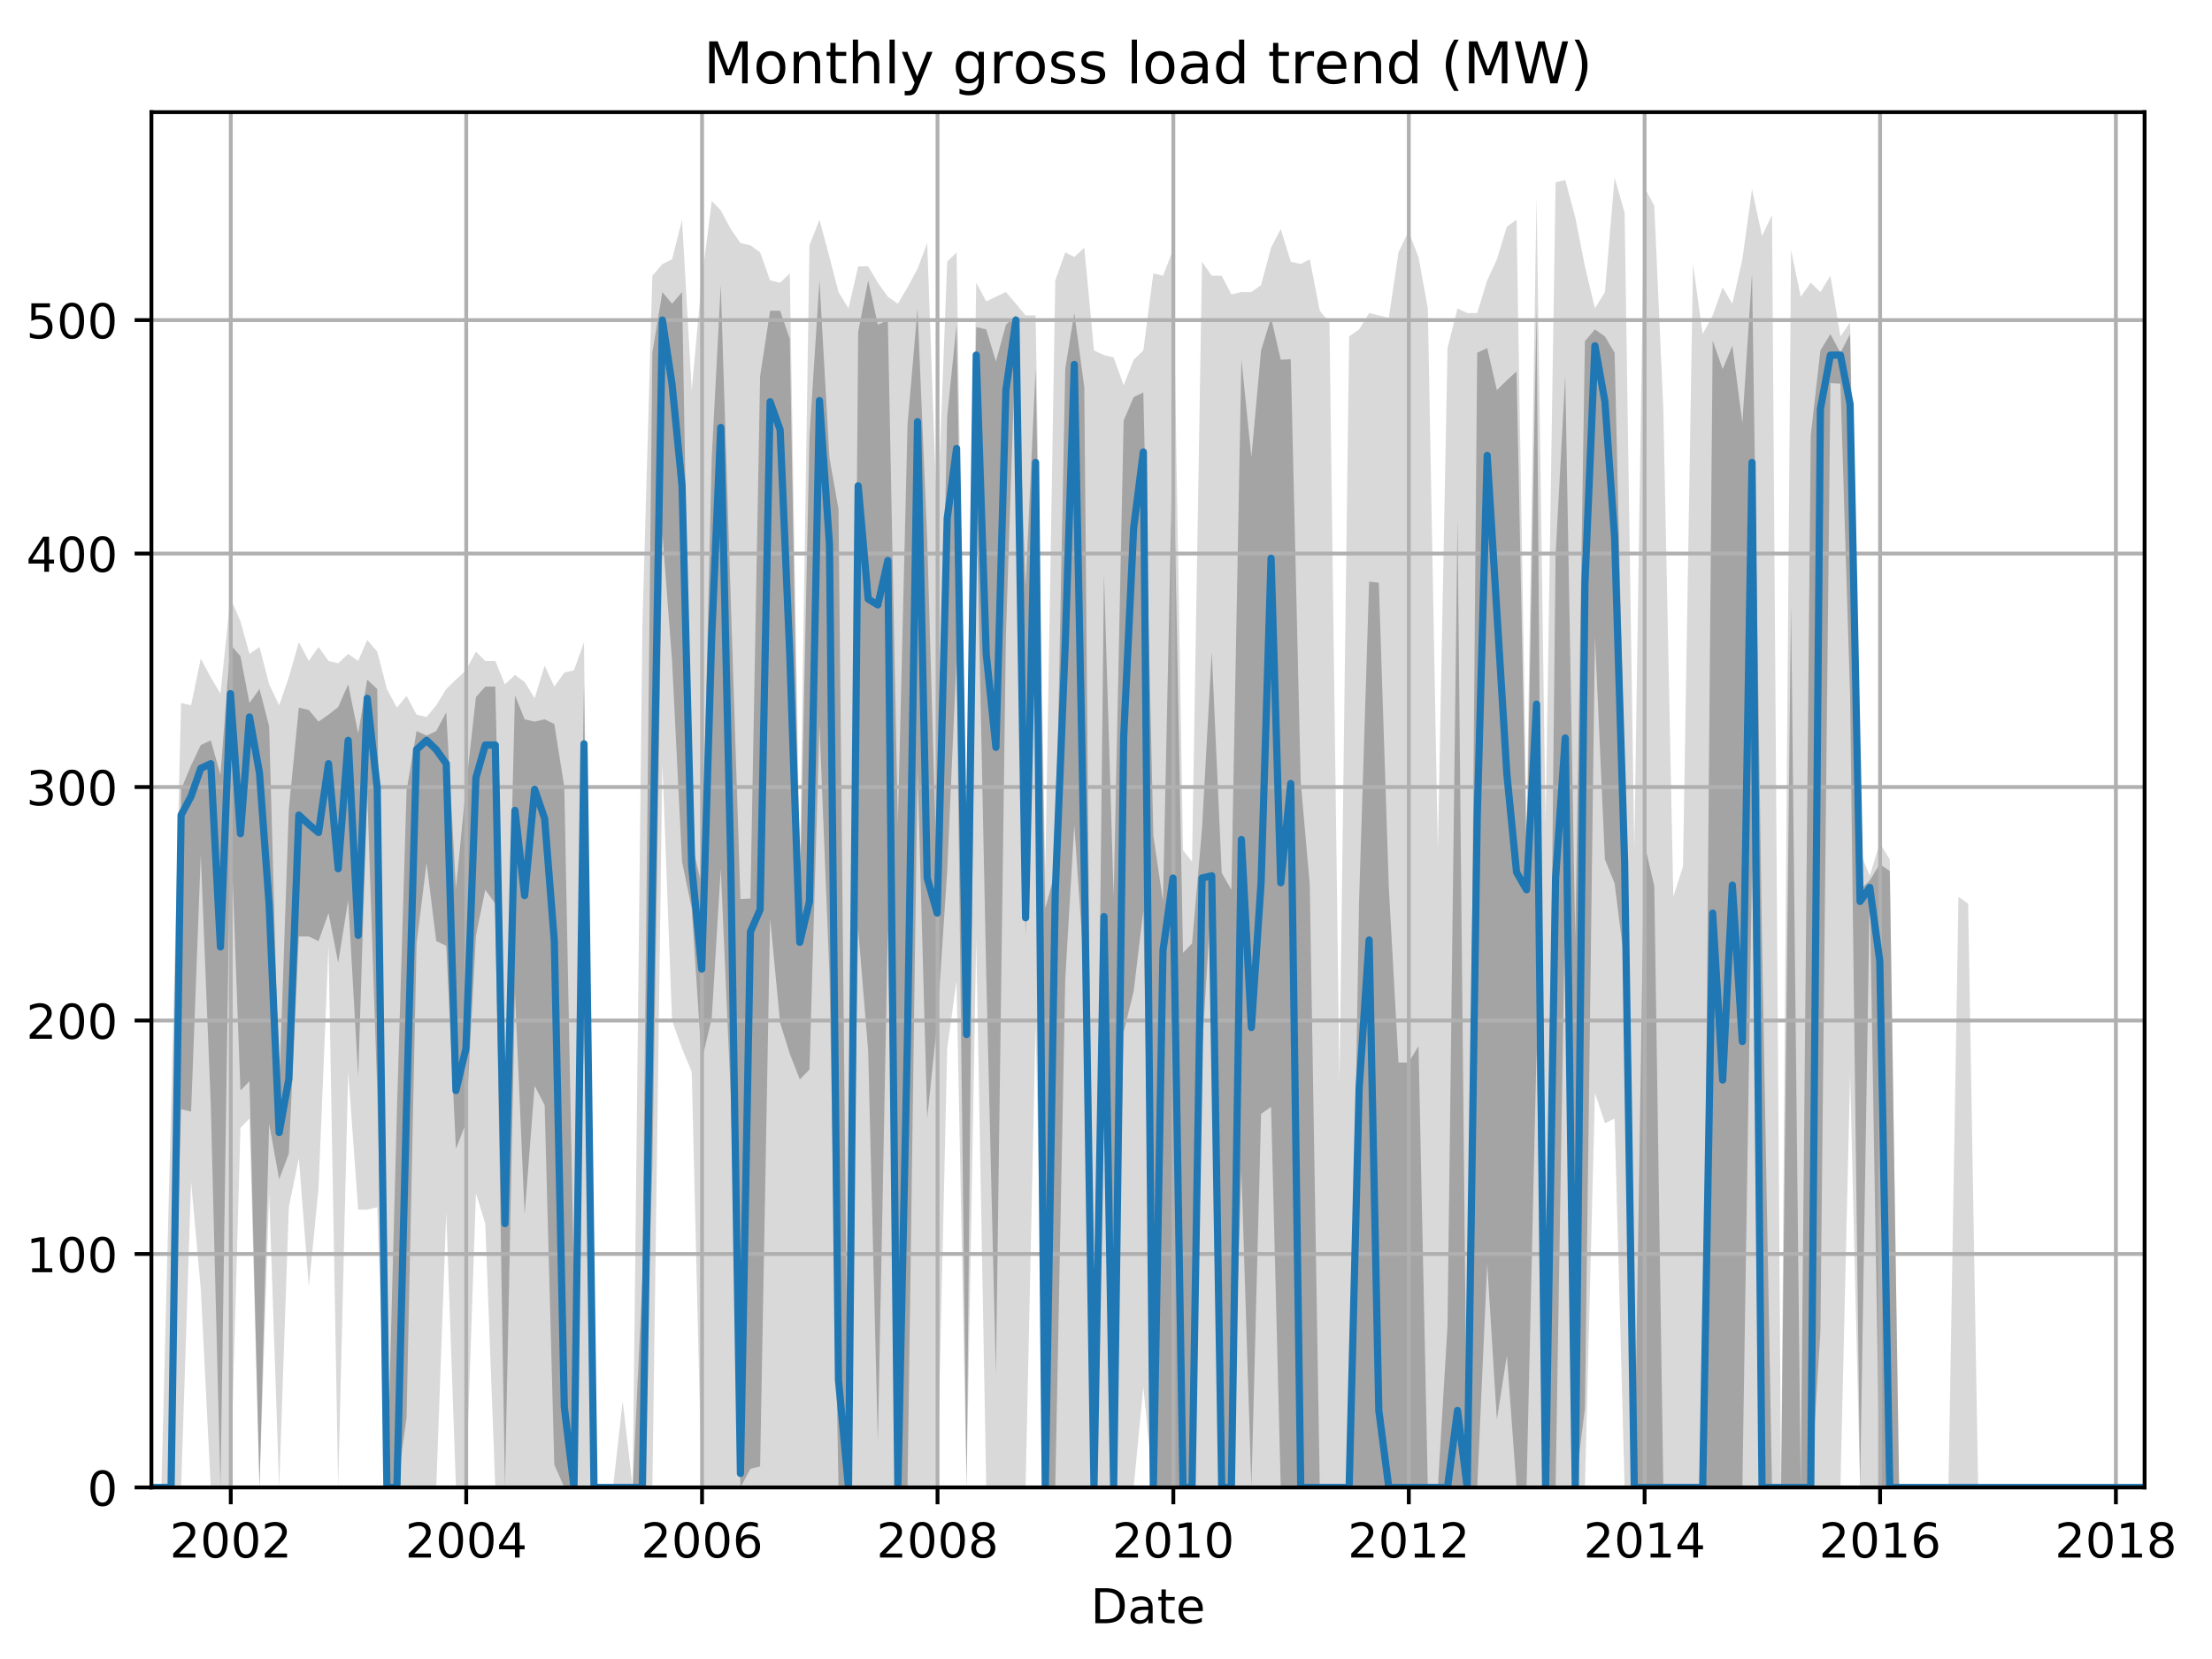 <?xml version="1.0" encoding="utf-8" standalone="no"?>
<!DOCTYPE svg PUBLIC "-//W3C//DTD SVG 1.1//EN"
  "http://www.w3.org/Graphics/SVG/1.1/DTD/svg11.dtd">
<!-- Created with matplotlib (http://matplotlib.org/) -->
<svg height="345.6pt" version="1.1" viewBox="0 0 460.8 345.6" width="460.8pt" xmlns="http://www.w3.org/2000/svg" xmlns:xlink="http://www.w3.org/1999/xlink">
 <defs>
  <style type="text/css">
*{stroke-linecap:butt;stroke-linejoin:round;}
  </style>
 </defs>
 <g id="figure_1">
  <g id="patch_1">
   <path d="M 0 345.6 
L 460.8 345.6 
L 460.8 0 
L 0 0 
z
" style="fill:none;"/>
  </g>
  <g id="axes_1">
   <g id="patch_2">
    <path d="M 31.543 309.863 
L 446.759 309.863 
L 446.759 23.365 
L 31.543 23.365 
z
" style="fill:none;"/>
   </g>
   <g id="PolyCollection_1">
    <path clip-path="url(#p37b6fd43ec)" d="M 31.543 309.863 
L 31.543 309.863 
L 33.626 309.863 
L 35.642 309.863 
L 37.725 309.863 
L 39.808 246.149 
L 41.824 268.522 
L 43.907 309.863 
L 45.923 309.863 
L 48.007 309.863 
L 50.09 234.962 
L 51.971 233.016 
L 54.054 309.863 
L 56.07 248.58 
L 58.153 309.863 
L 60.169 251.499 
L 62.252 241.285 
L 64.336 268.035 
L 66.352 247.608 
L 68.435 197.025 
L 70.451 309.863 
L 72.534 223.289 
L 74.617 251.985 
L 76.498 251.985 
L 78.582 251.499 
L 80.598 309.863 
L 82.681 309.863 
L 84.697 309.863 
L 86.78 309.863 
L 88.863 309.863 
L 90.879 309.863 
L 92.962 252.471 
L 94.978 309.863 
L 97.061 309.863 
L 99.144 248.58 
L 101.093 254.903 
L 103.176 309.863 
L 105.192 309.863 
L 107.275 309.863 
L 109.291 309.863 
L 111.374 309.863 
L 113.457 309.863 
L 115.473 309.863 
L 117.556 309.863 
L 119.572 309.863 
L 121.656 309.863 
L 123.739 309.863 
L 125.62 309.863 
L 127.703 309.863 
L 129.719 309.863 
L 131.802 309.863 
L 133.818 309.863 
L 135.901 309.863 
L 137.985 159.088 
L 140.001 212.589 
L 142.084 218.425 
L 144.1 223.289 
L 146.183 309.863 
L 148.266 309.863 
L 150.147 309.863 
L 152.231 309.863 
L 154.247 309.863 
L 156.33 309.863 
L 158.346 309.863 
L 160.429 309.863 
L 162.512 309.863 
L 164.528 309.863 
L 166.611 309.863 
L 168.627 309.863 
L 170.71 309.863 
L 172.793 309.863 
L 174.675 309.863 
L 176.758 309.863 
L 178.774 309.863 
L 180.857 309.863 
L 182.873 309.863 
L 184.956 309.863 
L 187.039 309.863 
L 189.055 309.863 
L 191.138 309.863 
L 193.154 309.863 
L 195.237 309.863 
L 197.32 218.425 
L 199.269 204.32 
L 201.352 309.863 
L 203.368 195.566 
L 205.451 309.863 
L 207.467 309.863 
L 209.551 309.863 
L 211.634 309.863 
L 213.65 309.863 
L 215.733 213.561 
L 217.749 309.863 
L 219.832 309.863 
L 221.915 309.863 
L 223.796 309.863 
L 225.88 309.863 
L 227.896 309.863 
L 229.979 309.863 
L 231.995 309.863 
L 234.078 309.863 
L 236.161 309.863 
L 238.177 288.949 
L 240.26 309.863 
L 242.276 309.863 
L 244.359 309.863 
L 246.442 309.863 
L 248.324 309.863 
L 250.407 309.863 
L 252.423 309.863 
L 254.506 309.863 
L 256.522 309.863 
L 258.605 309.863 
L 260.688 309.863 
L 262.704 309.863 
L 264.787 309.863 
L 266.803 309.863 
L 268.886 309.863 
L 270.969 309.863 
L 272.851 309.863 
L 274.934 309.863 
L 276.95 309.863 
L 279.033 309.863 
L 281.049 309.863 
L 283.132 309.863 
L 285.215 309.863 
L 287.231 309.863 
L 289.315 309.863 
L 291.33 309.863 
L 293.414 309.863 
L 295.497 309.863 
L 297.446 309.863 
L 299.529 309.863 
L 301.545 309.863 
L 303.628 309.863 
L 305.644 309.863 
L 307.727 309.863 
L 309.81 309.863 
L 311.826 309.863 
L 313.909 309.863 
L 315.925 309.863 
L 318.008 309.863 
L 320.091 309.863 
L 321.973 309.863 
L 324.056 309.863 
L 326.072 309.863 
L 328.155 309.863 
L 330.171 309.863 
L 332.254 227.666 
L 334.337 233.989 
L 336.353 233.016 
L 338.436 309.863 
L 340.452 309.863 
L 342.535 309.863 
L 344.618 309.863 
L 346.5 309.863 
L 348.583 309.863 
L 350.599 309.863 
L 352.682 309.863 
L 354.698 309.863 
L 356.781 309.863 
L 358.864 309.863 
L 360.88 309.863 
L 362.964 309.863 
L 364.979 309.863 
L 367.063 309.863 
L 369.146 309.863 
L 371.027 309.863 
L 373.11 309.863 
L 375.126 309.863 
L 377.21 309.863 
L 379.225 309.863 
L 381.309 309.863 
L 383.392 309.863 
L 385.408 223.775 
L 387.491 309.863 
L 389.507 309.863 
L 391.59 309.863 
L 393.673 309.863 
L 395.622 309.863 
L 397.705 309.863 
L 399.721 309.863 
L 401.804 309.863 
L 403.82 309.863 
L 405.903 309.863 
L 407.986 309.863 
L 410.002 309.863 
L 412.085 309.863 
L 414.101 309.863 
L 416.184 309.863 
L 418.268 309.863 
L 420.149 309.863 
L 422.232 309.863 
L 424.248 309.863 
L 426.331 309.863 
L 428.347 309.863 
L 430.43 309.863 
L 432.513 309.863 
L 434.529 309.863 
L 436.613 309.863 
L 438.629 309.863 
L 440.712 309.863 
L 442.795 309.863 
L 444.676 309.863 
L 446.759 309.863 
L 446.759 309.863 
L 446.759 309.863 
L 444.676 309.863 
L 442.795 309.863 
L 440.712 309.863 
L 438.629 309.863 
L 436.613 309.863 
L 434.529 309.863 
L 432.513 309.863 
L 430.43 309.863 
L 428.347 309.863 
L 426.331 309.863 
L 424.248 309.863 
L 422.232 309.863 
L 420.149 309.863 
L 418.268 309.863 
L 416.184 309.863 
L 414.101 309.863 
L 412.085 309.863 
L 410.002 188.27 
L 407.986 186.811 
L 405.903 309.863 
L 403.82 309.863 
L 401.804 309.863 
L 399.721 309.863 
L 397.705 309.863 
L 395.622 309.863 
L 393.673 179.029 
L 391.59 175.624 
L 389.507 182.434 
L 387.491 177.57 
L 385.408 67.163 
L 383.392 70.081 
L 381.309 57.436 
L 379.225 60.84 
L 377.21 58.895 
L 375.126 61.813 
L 373.11 52.085 
L 371.027 309.863 
L 369.146 44.79 
L 367.063 49.167 
L 364.979 39.44 
L 362.964 54.031 
L 360.88 63.272 
L 358.864 59.867 
L 356.781 65.704 
L 354.698 69.595 
L 352.682 55.004 
L 350.599 180.488 
L 348.583 186.811 
L 346.5 85.159 
L 344.618 42.844 
L 342.535 38.953 
L 340.452 177.083 
L 338.436 44.303 
L 336.353 37.008 
L 334.337 60.84 
L 332.254 64.245 
L 330.171 55.49 
L 328.155 45.276 
L 326.072 37.494 
L 324.056 37.981 
L 321.973 171.733 
L 320.091 40.899 
L 318.008 171.733 
L 315.925 45.763 
L 313.909 47.222 
L 311.826 54.031 
L 309.81 58.408 
L 307.727 65.218 
L 305.644 65.218 
L 303.628 64.245 
L 301.545 72.513 
L 299.529 177.083 
L 297.446 64.245 
L 295.497 53.545 
L 293.414 48.194 
L 291.33 52.572 
L 289.315 66.19 
L 287.231 65.704 
L 285.215 65.218 
L 283.132 68.622 
L 281.049 70.081 
L 279.033 225.234 
L 276.95 67.163 
L 274.934 64.731 
L 272.851 54.031 
L 270.969 55.004 
L 268.886 54.517 
L 266.803 47.708 
L 264.787 51.599 
L 262.704 59.381 
L 260.688 60.84 
L 258.605 60.84 
L 256.522 61.327 
L 254.506 57.436 
L 252.423 57.436 
L 250.407 54.517 
L 248.324 179.515 
L 246.442 177.083 
L 244.359 52.085 
L 242.276 57.436 
L 240.26 56.949 
L 238.177 72.999 
L 236.161 74.945 
L 234.078 80.295 
L 231.995 74.459 
L 229.979 73.972 
L 227.896 72.999 
L 225.88 51.599 
L 223.796 53.545 
L 221.915 52.572 
L 219.832 58.408 
L 217.749 181.947 
L 215.733 65.704 
L 213.65 65.704 
L 211.634 63.272 
L 209.551 60.84 
L 207.467 61.813 
L 205.451 62.786 
L 203.368 58.895 
L 201.352 181.461 
L 199.269 52.572 
L 197.32 54.517 
L 195.237 108.991 
L 193.154 50.626 
L 191.138 55.976 
L 189.055 59.867 
L 187.039 63.272 
L 184.956 61.813 
L 182.873 58.895 
L 180.857 55.49 
L 178.774 55.49 
L 176.758 64.245 
L 174.675 60.84 
L 172.793 53.545 
L 170.71 45.763 
L 168.627 51.113 
L 166.611 180.002 
L 164.528 56.949 
L 162.512 58.895 
L 160.429 58.408 
L 158.346 52.572 
L 156.33 51.113 
L 154.247 50.626 
L 152.231 47.708 
L 150.147 43.817 
L 148.266 41.872 
L 146.183 58.408 
L 144.1 81.268 
L 142.084 45.763 
L 140.001 54.031 
L 137.985 55.004 
L 135.901 57.436 
L 133.818 130.392 
L 131.802 309.863 
L 129.719 291.868 
L 127.703 309.863 
L 125.62 309.863 
L 123.739 309.863 
L 121.656 133.796 
L 119.572 139.633 
L 117.556 140.119 
L 115.473 143.037 
L 113.457 138.66 
L 111.374 145.469 
L 109.291 142.065 
L 107.275 140.605 
L 105.192 142.551 
L 103.176 137.687 
L 101.093 137.687 
L 99.144 135.742 
L 97.061 139.633 
L 94.978 141.578 
L 92.962 143.524 
L 90.879 146.928 
L 88.863 149.36 
L 86.78 148.874 
L 84.697 144.983 
L 82.681 147.415 
L 80.598 143.524 
L 78.582 135.742 
L 76.498 133.31 
L 74.617 137.687 
L 72.534 136.228 
L 70.451 138.174 
L 68.435 137.687 
L 66.352 134.769 
L 64.336 137.687 
L 62.252 133.796 
L 60.169 141.092 
L 58.153 146.928 
L 56.07 142.551 
L 54.054 134.769 
L 51.971 136.228 
L 50.09 129.419 
L 48.007 124.555 
L 45.923 144.496 
L 43.907 141.092 
L 41.824 137.201 
L 39.808 146.928 
L 37.725 146.442 
L 35.642 230.585 
L 33.626 309.863 
L 31.543 309.863 
z
" style="fill:#808080;fill-opacity:0.3;"/>
   </g>
   <g id="PolyCollection_2">
    <path clip-path="url(#p37b6fd43ec)" d="M 31.543 309.863 
L 31.543 309.863 
L 33.626 309.863 
L 35.642 309.863 
L 37.725 231.071 
L 39.808 231.557 
L 41.824 178.056 
L 43.907 230.098 
L 45.923 309.863 
L 48.007 170.761 
L 50.09 227.18 
L 51.971 225.234 
L 54.054 309.863 
L 56.07 234.111 
L 58.153 245.662 
L 60.169 240.312 
L 62.252 195.079 
L 64.336 195.079 
L 66.352 196.052 
L 68.435 190.216 
L 70.451 200.551 
L 72.534 187.541 
L 74.617 224.262 
L 76.498 164.924 
L 78.582 227.18 
L 80.598 309.863 
L 82.681 309.863 
L 84.697 295.272 
L 86.78 196.538 
L 88.863 179.759 
L 90.879 196.052 
L 92.962 197.025 
L 94.978 239.339 
L 97.061 233.989 
L 99.144 194.958 
L 101.093 185.352 
L 103.176 188.27 
L 105.192 309.863 
L 107.275 206.752 
L 109.291 252.958 
L 111.374 226.207 
L 113.457 230.22 
L 115.473 305.121 
L 117.556 309.863 
L 119.572 309.863 
L 121.656 213.561 
L 123.739 309.863 
L 125.62 309.863 
L 127.703 309.863 
L 129.719 309.863 
L 131.802 309.863 
L 133.818 309.863 
L 135.901 243.352 
L 137.985 111.058 
L 140.001 137.687 
L 142.084 179.515 
L 144.1 189.243 
L 146.183 220.979 
L 148.266 212.102 
L 150.147 180.974 
L 152.231 228.153 
L 154.247 309.863 
L 156.33 305.973 
L 158.346 305.486 
L 160.429 191.31 
L 162.512 213.075 
L 164.528 219.52 
L 166.611 224.87 
L 168.627 222.803 
L 170.71 150.941 
L 172.793 203.104 
L 174.675 309.863 
L 176.758 309.863 
L 178.774 193.62 
L 180.857 218.912 
L 182.873 300.379 
L 184.956 193.62 
L 187.039 309.863 
L 189.055 309.863 
L 191.138 160.06 
L 193.154 232.895 
L 195.237 213.075 
L 197.32 181.461 
L 199.269 137.079 
L 201.352 309.863 
L 203.368 102.182 
L 205.451 202.983 
L 207.467 286.518 
L 209.551 132.337 
L 211.634 68.622 
L 213.65 195.079 
L 215.733 121.637 
L 217.749 309.863 
L 219.832 309.863 
L 221.915 203.834 
L 223.796 171.855 
L 225.88 202.375 
L 227.896 309.863 
L 229.979 215.507 
L 231.995 309.863 
L 234.078 215.021 
L 236.161 206.509 
L 238.177 189.729 
L 240.26 309.863 
L 242.276 309.863 
L 244.359 309.863 
L 246.442 309.863 
L 248.324 309.863 
L 250.407 218.912 
L 252.423 185.352 
L 254.506 309.863 
L 256.522 309.863 
L 258.605 243.96 
L 260.688 309.863 
L 262.704 232.044 
L 264.787 230.585 
L 266.803 309.863 
L 268.886 309.863 
L 270.969 309.863 
L 272.851 309.863 
L 274.934 309.863 
L 276.95 309.863 
L 279.033 309.863 
L 281.049 309.863 
L 283.132 309.863 
L 285.215 309.863 
L 287.231 309.863 
L 289.315 309.863 
L 291.33 309.863 
L 293.414 309.863 
L 295.497 309.863 
L 297.446 309.863 
L 299.529 309.863 
L 301.545 309.863 
L 303.628 309.863 
L 305.644 309.863 
L 307.727 309.863 
L 309.81 263.293 
L 311.826 295.759 
L 313.909 282.383 
L 315.925 309.863 
L 318.008 309.863 
L 320.091 218.912 
L 321.973 309.863 
L 324.056 309.863 
L 326.072 187.297 
L 328.155 309.863 
L 330.171 293.327 
L 332.254 132.58 
L 334.337 179.029 
L 336.353 184.014 
L 338.436 200.551 
L 340.452 309.863 
L 342.535 309.863 
L 344.618 309.863 
L 346.5 309.863 
L 348.583 309.863 
L 350.599 309.863 
L 352.682 309.863 
L 354.698 309.863 
L 356.781 309.863 
L 358.864 309.863 
L 360.88 309.863 
L 362.964 309.863 
L 364.979 180.61 
L 367.063 309.863 
L 369.146 309.863 
L 371.027 309.863 
L 373.11 309.863 
L 375.126 309.863 
L 377.21 309.863 
L 379.225 277.398 
L 381.309 79.809 
L 383.392 79.93 
L 385.408 144.983 
L 387.491 309.863 
L 389.507 185.838 
L 391.59 309.863 
L 393.673 309.863 
L 395.622 309.863 
L 397.705 309.863 
L 399.721 309.863 
L 401.804 309.863 
L 403.82 309.863 
L 405.903 309.863 
L 407.986 309.863 
L 410.002 309.863 
L 412.085 309.863 
L 414.101 309.863 
L 416.184 309.863 
L 418.268 309.863 
L 420.149 309.863 
L 422.232 309.863 
L 424.248 309.863 
L 426.331 309.863 
L 428.347 309.863 
L 430.43 309.863 
L 432.513 309.863 
L 434.529 309.863 
L 436.613 309.863 
L 438.629 309.863 
L 440.712 309.863 
L 442.795 309.863 
L 444.676 309.863 
L 446.759 309.863 
L 446.759 309.863 
L 446.759 309.863 
L 444.676 309.863 
L 442.795 309.863 
L 440.712 309.863 
L 438.629 309.863 
L 436.613 309.863 
L 434.529 309.863 
L 432.513 309.863 
L 430.43 309.863 
L 428.347 309.863 
L 426.331 309.863 
L 424.248 309.863 
L 422.232 309.863 
L 420.149 309.863 
L 418.268 309.863 
L 416.184 309.863 
L 414.101 309.863 
L 412.085 309.863 
L 410.002 309.863 
L 407.986 309.863 
L 405.903 309.863 
L 403.82 309.863 
L 401.804 309.863 
L 399.721 309.863 
L 397.705 309.863 
L 395.622 309.863 
L 393.673 181.461 
L 391.59 180.002 
L 389.507 183.406 
L 387.491 185.352 
L 385.408 69.595 
L 383.392 73.486 
L 381.309 69.595 
L 379.225 72.999 
L 377.21 90.752 
L 375.126 309.863 
L 373.11 125.893 
L 371.027 309.863 
L 369.146 309.863 
L 367.063 196.052 
L 364.979 56.949 
L 362.964 88.077 
L 360.88 72.027 
L 358.864 76.89 
L 356.781 70.932 
L 354.698 309.863 
L 352.682 309.863 
L 350.599 309.863 
L 348.583 309.863 
L 346.5 309.863 
L 344.618 184.622 
L 342.535 175.624 
L 340.452 309.863 
L 338.436 162.006 
L 336.353 73.486 
L 334.337 70.081 
L 332.254 68.622 
L 330.171 71.054 
L 328.155 195.566 
L 326.072 78.228 
L 324.056 115.557 
L 321.973 309.863 
L 320.091 64.123 
L 318.008 178.543 
L 315.925 77.377 
L 313.909 79.201 
L 311.826 81.268 
L 309.81 72.513 
L 307.727 73.486 
L 305.644 309.863 
L 303.628 108.018 
L 301.545 276.182 
L 299.529 309.863 
L 297.446 309.863 
L 295.497 217.939 
L 293.414 221.343 
L 291.33 221.343 
L 289.315 184.865 
L 287.231 121.394 
L 285.215 121.15 
L 283.132 187.297 
L 281.049 309.863 
L 279.033 309.863 
L 276.95 309.863 
L 274.934 309.863 
L 272.851 184.257 
L 270.969 162.979 
L 268.886 74.823 
L 266.803 74.945 
L 264.787 66.19 
L 262.704 72.999 
L 260.688 95.251 
L 258.605 74.823 
L 256.522 185.352 
L 254.506 181.826 
L 252.423 135.742 
L 250.407 172.585 
L 248.324 196.538 
L 246.442 198.484 
L 244.359 89.536 
L 242.276 187.784 
L 240.26 174.044 
L 238.177 81.754 
L 236.161 82.727 
L 234.078 87.591 
L 231.995 186.811 
L 229.979 119.57 
L 227.896 309.863 
L 225.88 80.66 
L 223.796 65.218 
L 221.915 76.769 
L 219.832 181.461 
L 217.749 189.243 
L 215.733 76.89 
L 213.65 122.123 
L 211.634 65.704 
L 209.551 67.649 
L 207.467 75.31 
L 205.451 68.622 
L 203.368 68.136 
L 201.352 187.784 
L 199.269 67.649 
L 197.32 86.618 
L 195.237 184.865 
L 193.154 112.396 
L 191.138 64.245 
L 189.055 88.442 
L 187.039 171.855 
L 184.956 66.677 
L 182.873 67.649 
L 180.857 58.408 
L 178.774 69.109 
L 176.758 309.863 
L 174.675 106.073 
L 172.793 95.373 
L 170.71 58.408 
L 168.627 90.874 
L 166.611 187.784 
L 164.528 70.568 
L 162.512 64.731 
L 160.429 64.731 
L 158.346 78.35 
L 156.33 187.176 
L 154.247 187.297 
L 152.231 125.041 
L 150.147 59.381 
L 148.266 95.373 
L 146.183 184.379 
L 144.1 175.624 
L 142.084 60.84 
L 140.001 63.272 
L 137.985 60.84 
L 135.901 73.486 
L 133.818 266.576 
L 131.802 309.863 
L 129.719 309.863 
L 127.703 309.863 
L 125.62 309.863 
L 123.739 309.863 
L 121.656 142.429 
L 119.572 267.063 
L 117.556 163.951 
L 115.473 150.819 
L 113.457 149.847 
L 111.374 150.333 
L 109.291 149.847 
L 107.275 144.861 
L 105.192 229.125 
L 103.176 143.037 
L 101.093 143.037 
L 99.144 145.226 
L 97.061 163.951 
L 94.978 185.109 
L 92.962 148.387 
L 90.879 152.278 
L 88.863 153.251 
L 86.78 152.278 
L 84.697 164.681 
L 82.681 231.557 
L 80.598 309.863 
L 78.582 143.524 
L 76.498 141.578 
L 74.617 152.765 
L 72.534 142.551 
L 70.451 147.293 
L 68.435 148.874 
L 66.352 150.333 
L 64.336 147.901 
L 62.252 147.415 
L 60.169 168.572 
L 58.153 227.18 
L 56.07 151.306 
L 54.054 143.524 
L 51.971 146.442 
L 50.09 136.714 
L 48.007 134.283 
L 45.923 161.398 
L 43.907 154.224 
L 41.824 155.197 
L 39.808 159.452 
L 37.725 164.438 
L 35.642 309.863 
L 33.626 309.863 
L 31.543 309.863 
z
" style="fill:#808080;fill-opacity:0.6;"/>
   </g>
   <g id="matplotlib.axis_1">
    <g id="xtick_1">
     <g id="line2d_1">
      <path clip-path="url(#p37b6fd43ec)" d="M 48.074 309.863 
L 48.074 23.365 
" style="fill:none;stroke:#b0b0b0;stroke-linecap:square;stroke-width:0.8;"/>
     </g>
     <g id="line2d_2">
      <defs>
       <path d="M 0 0 
L 0 3.5 
" id="m32c76a5bd3" style="stroke:#000000;stroke-width:0.8;"/>
      </defs>
      <g>
       <use style="stroke:#000000;stroke-width:0.8;" x="48.074" xlink:href="#m32c76a5bd3" y="309.863"/>
      </g>
     </g>
     <g id="text_1">
      <!-- 2002 -->
      <defs>
       <path d="M 19.188 8.297 
L 53.609 8.297 
L 53.609 0 
L 7.328 0 
L 7.328 8.297 
Q 12.938 14.109 22.625 23.891 
Q 32.328 33.688 34.812 36.531 
Q 39.547 41.844 41.422 45.531 
Q 43.312 49.219 43.312 52.781 
Q 43.312 58.594 39.234 62.25 
Q 35.156 65.922 28.609 65.922 
Q 23.969 65.922 18.812 64.312 
Q 13.672 62.703 7.812 59.422 
L 7.812 69.391 
Q 13.766 71.781 18.938 73 
Q 24.125 74.219 28.422 74.219 
Q 39.75 74.219 46.484 68.547 
Q 53.219 62.891 53.219 53.422 
Q 53.219 48.922 51.531 44.891 
Q 49.859 40.875 45.406 35.406 
Q 44.188 33.984 37.641 27.219 
Q 31.109 20.453 19.188 8.297 
z
" id="DejaVuSans-32"/>
       <path d="M 31.781 66.406 
Q 24.172 66.406 20.328 58.906 
Q 16.5 51.422 16.5 36.375 
Q 16.5 21.391 20.328 13.891 
Q 24.172 6.391 31.781 6.391 
Q 39.453 6.391 43.281 13.891 
Q 47.125 21.391 47.125 36.375 
Q 47.125 51.422 43.281 58.906 
Q 39.453 66.406 31.781 66.406 
z
M 31.781 74.219 
Q 44.047 74.219 50.516 64.516 
Q 56.984 54.828 56.984 36.375 
Q 56.984 17.969 50.516 8.266 
Q 44.047 -1.422 31.781 -1.422 
Q 19.531 -1.422 13.062 8.266 
Q 6.594 17.969 6.594 36.375 
Q 6.594 54.828 13.062 64.516 
Q 19.531 74.219 31.781 74.219 
z
" id="DejaVuSans-30"/>
      </defs>
      <g transform="translate(35.349 324.462)scale(0.1 -0.1)">
       <use xlink:href="#DejaVuSans-32"/>
       <use x="63.623" xlink:href="#DejaVuSans-30"/>
       <use x="127.246" xlink:href="#DejaVuSans-30"/>
       <use x="190.869" xlink:href="#DejaVuSans-32"/>
      </g>
     </g>
    </g>
    <g id="xtick_2">
     <g id="line2d_3">
      <path clip-path="url(#p37b6fd43ec)" d="M 97.128 309.863 
L 97.128 23.365 
" style="fill:none;stroke:#b0b0b0;stroke-linecap:square;stroke-width:0.8;"/>
     </g>
     <g id="line2d_4">
      <g>
       <use style="stroke:#000000;stroke-width:0.8;" x="97.128" xlink:href="#m32c76a5bd3" y="309.863"/>
      </g>
     </g>
     <g id="text_2">
      <!-- 2004 -->
      <defs>
       <path d="M 37.797 64.312 
L 12.891 25.391 
L 37.797 25.391 
z
M 35.203 72.906 
L 47.609 72.906 
L 47.609 25.391 
L 58.016 25.391 
L 58.016 17.188 
L 47.609 17.188 
L 47.609 0 
L 37.797 0 
L 37.797 17.188 
L 4.891 17.188 
L 4.891 26.703 
z
" id="DejaVuSans-34"/>
      </defs>
      <g transform="translate(84.403 324.462)scale(0.1 -0.1)">
       <use xlink:href="#DejaVuSans-32"/>
       <use x="63.623" xlink:href="#DejaVuSans-30"/>
       <use x="127.246" xlink:href="#DejaVuSans-30"/>
       <use x="190.869" xlink:href="#DejaVuSans-34"/>
      </g>
     </g>
    </g>
    <g id="xtick_3">
     <g id="line2d_5">
      <path clip-path="url(#p37b6fd43ec)" d="M 146.25 309.863 
L 146.25 23.365 
" style="fill:none;stroke:#b0b0b0;stroke-linecap:square;stroke-width:0.8;"/>
     </g>
     <g id="line2d_6">
      <g>
       <use style="stroke:#000000;stroke-width:0.8;" x="146.25" xlink:href="#m32c76a5bd3" y="309.863"/>
      </g>
     </g>
     <g id="text_3">
      <!-- 2006 -->
      <defs>
       <path d="M 33.016 40.375 
Q 26.375 40.375 22.484 35.828 
Q 18.609 31.297 18.609 23.391 
Q 18.609 15.531 22.484 10.953 
Q 26.375 6.391 33.016 6.391 
Q 39.656 6.391 43.531 10.953 
Q 47.406 15.531 47.406 23.391 
Q 47.406 31.297 43.531 35.828 
Q 39.656 40.375 33.016 40.375 
z
M 52.594 71.297 
L 52.594 62.312 
Q 48.875 64.062 45.094 64.984 
Q 41.312 65.922 37.594 65.922 
Q 27.828 65.922 22.672 59.328 
Q 17.531 52.734 16.797 39.406 
Q 19.672 43.656 24.016 45.922 
Q 28.375 48.188 33.594 48.188 
Q 44.578 48.188 50.953 41.516 
Q 57.328 34.859 57.328 23.391 
Q 57.328 12.156 50.688 5.359 
Q 44.047 -1.422 33.016 -1.422 
Q 20.359 -1.422 13.672 8.266 
Q 6.984 17.969 6.984 36.375 
Q 6.984 53.656 15.188 63.938 
Q 23.391 74.219 37.203 74.219 
Q 40.922 74.219 44.703 73.484 
Q 48.484 72.75 52.594 71.297 
z
" id="DejaVuSans-36"/>
      </defs>
      <g transform="translate(133.525 324.462)scale(0.1 -0.1)">
       <use xlink:href="#DejaVuSans-32"/>
       <use x="63.623" xlink:href="#DejaVuSans-30"/>
       <use x="127.246" xlink:href="#DejaVuSans-30"/>
       <use x="190.869" xlink:href="#DejaVuSans-36"/>
      </g>
     </g>
    </g>
    <g id="xtick_4">
     <g id="line2d_7">
      <path clip-path="url(#p37b6fd43ec)" d="M 195.305 309.863 
L 195.305 23.365 
" style="fill:none;stroke:#b0b0b0;stroke-linecap:square;stroke-width:0.8;"/>
     </g>
     <g id="line2d_8">
      <g>
       <use style="stroke:#000000;stroke-width:0.8;" x="195.305" xlink:href="#m32c76a5bd3" y="309.863"/>
      </g>
     </g>
     <g id="text_4">
      <!-- 2008 -->
      <defs>
       <path d="M 31.781 34.625 
Q 24.75 34.625 20.719 30.859 
Q 16.703 27.094 16.703 20.516 
Q 16.703 13.922 20.719 10.156 
Q 24.75 6.391 31.781 6.391 
Q 38.812 6.391 42.859 10.172 
Q 46.922 13.969 46.922 20.516 
Q 46.922 27.094 42.891 30.859 
Q 38.875 34.625 31.781 34.625 
z
M 21.922 38.812 
Q 15.578 40.375 12.031 44.719 
Q 8.5 49.078 8.5 55.328 
Q 8.5 64.062 14.719 69.141 
Q 20.953 74.219 31.781 74.219 
Q 42.672 74.219 48.875 69.141 
Q 55.078 64.062 55.078 55.328 
Q 55.078 49.078 51.531 44.719 
Q 48 40.375 41.703 38.812 
Q 48.828 37.156 52.797 32.312 
Q 56.781 27.484 56.781 20.516 
Q 56.781 9.906 50.312 4.234 
Q 43.844 -1.422 31.781 -1.422 
Q 19.734 -1.422 13.25 4.234 
Q 6.781 9.906 6.781 20.516 
Q 6.781 27.484 10.781 32.312 
Q 14.797 37.156 21.922 38.812 
z
M 18.312 54.391 
Q 18.312 48.734 21.844 45.562 
Q 25.391 42.391 31.781 42.391 
Q 38.141 42.391 41.719 45.562 
Q 45.312 48.734 45.312 54.391 
Q 45.312 60.062 41.719 63.234 
Q 38.141 66.406 31.781 66.406 
Q 25.391 66.406 21.844 63.234 
Q 18.312 60.062 18.312 54.391 
z
" id="DejaVuSans-38"/>
      </defs>
      <g transform="translate(182.58 324.462)scale(0.1 -0.1)">
       <use xlink:href="#DejaVuSans-32"/>
       <use x="63.623" xlink:href="#DejaVuSans-30"/>
       <use x="127.246" xlink:href="#DejaVuSans-30"/>
       <use x="190.869" xlink:href="#DejaVuSans-38"/>
      </g>
     </g>
    </g>
    <g id="xtick_5">
     <g id="line2d_9">
      <path clip-path="url(#p37b6fd43ec)" d="M 244.426 309.863 
L 244.426 23.365 
" style="fill:none;stroke:#b0b0b0;stroke-linecap:square;stroke-width:0.8;"/>
     </g>
     <g id="line2d_10">
      <g>
       <use style="stroke:#000000;stroke-width:0.8;" x="244.426" xlink:href="#m32c76a5bd3" y="309.863"/>
      </g>
     </g>
     <g id="text_5">
      <!-- 2010 -->
      <defs>
       <path d="M 12.406 8.297 
L 28.516 8.297 
L 28.516 63.922 
L 10.984 60.406 
L 10.984 69.391 
L 28.422 72.906 
L 38.281 72.906 
L 38.281 8.297 
L 54.391 8.297 
L 54.391 0 
L 12.406 0 
z
" id="DejaVuSans-31"/>
      </defs>
      <g transform="translate(231.701 324.462)scale(0.1 -0.1)">
       <use xlink:href="#DejaVuSans-32"/>
       <use x="63.623" xlink:href="#DejaVuSans-30"/>
       <use x="127.246" xlink:href="#DejaVuSans-31"/>
       <use x="190.869" xlink:href="#DejaVuSans-30"/>
      </g>
     </g>
    </g>
    <g id="xtick_6">
     <g id="line2d_11">
      <path clip-path="url(#p37b6fd43ec)" d="M 293.481 309.863 
L 293.481 23.365 
" style="fill:none;stroke:#b0b0b0;stroke-linecap:square;stroke-width:0.8;"/>
     </g>
     <g id="line2d_12">
      <g>
       <use style="stroke:#000000;stroke-width:0.8;" x="293.481" xlink:href="#m32c76a5bd3" y="309.863"/>
      </g>
     </g>
     <g id="text_6">
      <!-- 2012 -->
      <g transform="translate(280.756 324.462)scale(0.1 -0.1)">
       <use xlink:href="#DejaVuSans-32"/>
       <use x="63.623" xlink:href="#DejaVuSans-30"/>
       <use x="127.246" xlink:href="#DejaVuSans-31"/>
       <use x="190.869" xlink:href="#DejaVuSans-32"/>
      </g>
     </g>
    </g>
    <g id="xtick_7">
     <g id="line2d_13">
      <path clip-path="url(#p37b6fd43ec)" d="M 342.603 309.863 
L 342.603 23.365 
" style="fill:none;stroke:#b0b0b0;stroke-linecap:square;stroke-width:0.8;"/>
     </g>
     <g id="line2d_14">
      <g>
       <use style="stroke:#000000;stroke-width:0.8;" x="342.603" xlink:href="#m32c76a5bd3" y="309.863"/>
      </g>
     </g>
     <g id="text_7">
      <!-- 2014 -->
      <g transform="translate(329.878 324.462)scale(0.1 -0.1)">
       <use xlink:href="#DejaVuSans-32"/>
       <use x="63.623" xlink:href="#DejaVuSans-30"/>
       <use x="127.246" xlink:href="#DejaVuSans-31"/>
       <use x="190.869" xlink:href="#DejaVuSans-34"/>
      </g>
     </g>
    </g>
    <g id="xtick_8">
     <g id="line2d_15">
      <path clip-path="url(#p37b6fd43ec)" d="M 391.657 309.863 
L 391.657 23.365 
" style="fill:none;stroke:#b0b0b0;stroke-linecap:square;stroke-width:0.8;"/>
     </g>
     <g id="line2d_16">
      <g>
       <use style="stroke:#000000;stroke-width:0.8;" x="391.657" xlink:href="#m32c76a5bd3" y="309.863"/>
      </g>
     </g>
     <g id="text_8">
      <!-- 2016 -->
      <g transform="translate(378.932 324.462)scale(0.1 -0.1)">
       <use xlink:href="#DejaVuSans-32"/>
       <use x="63.623" xlink:href="#DejaVuSans-30"/>
       <use x="127.246" xlink:href="#DejaVuSans-31"/>
       <use x="190.869" xlink:href="#DejaVuSans-36"/>
      </g>
     </g>
    </g>
    <g id="xtick_9">
     <g id="line2d_17">
      <path clip-path="url(#p37b6fd43ec)" d="M 440.779 309.863 
L 440.779 23.365 
" style="fill:none;stroke:#b0b0b0;stroke-linecap:square;stroke-width:0.8;"/>
     </g>
     <g id="line2d_18">
      <g>
       <use style="stroke:#000000;stroke-width:0.8;" x="440.779" xlink:href="#m32c76a5bd3" y="309.863"/>
      </g>
     </g>
     <g id="text_9">
      <!-- 2018 -->
      <g transform="translate(428.054 324.462)scale(0.1 -0.1)">
       <use xlink:href="#DejaVuSans-32"/>
       <use x="63.623" xlink:href="#DejaVuSans-30"/>
       <use x="127.246" xlink:href="#DejaVuSans-31"/>
       <use x="190.869" xlink:href="#DejaVuSans-38"/>
      </g>
     </g>
    </g>
    <g id="text_10">
     <!-- Date -->
     <defs>
      <path d="M 19.672 64.797 
L 19.672 8.109 
L 31.594 8.109 
Q 46.688 8.109 53.688 14.938 
Q 60.688 21.781 60.688 36.531 
Q 60.688 51.172 53.688 57.984 
Q 46.688 64.797 31.594 64.797 
z
M 9.812 72.906 
L 30.078 72.906 
Q 51.266 72.906 61.172 64.094 
Q 71.094 55.281 71.094 36.531 
Q 71.094 17.672 61.125 8.828 
Q 51.172 0 30.078 0 
L 9.812 0 
z
" id="DejaVuSans-44"/>
      <path d="M 34.281 27.484 
Q 23.391 27.484 19.188 25 
Q 14.984 22.516 14.984 16.5 
Q 14.984 11.719 18.141 8.906 
Q 21.297 6.109 26.703 6.109 
Q 34.188 6.109 38.703 11.406 
Q 43.219 16.703 43.219 25.484 
L 43.219 27.484 
z
M 52.203 31.203 
L 52.203 0 
L 43.219 0 
L 43.219 8.297 
Q 40.141 3.328 35.547 0.953 
Q 30.953 -1.422 24.312 -1.422 
Q 15.922 -1.422 10.953 3.297 
Q 6 8.016 6 15.922 
Q 6 25.141 12.172 29.828 
Q 18.359 34.516 30.609 34.516 
L 43.219 34.516 
L 43.219 35.406 
Q 43.219 41.609 39.141 45 
Q 35.062 48.391 27.688 48.391 
Q 23 48.391 18.547 47.266 
Q 14.109 46.141 10.016 43.891 
L 10.016 52.203 
Q 14.938 54.109 19.578 55.047 
Q 24.219 56 28.609 56 
Q 40.484 56 46.344 49.844 
Q 52.203 43.703 52.203 31.203 
z
" id="DejaVuSans-61"/>
      <path d="M 18.312 70.219 
L 18.312 54.688 
L 36.812 54.688 
L 36.812 47.703 
L 18.312 47.703 
L 18.312 18.016 
Q 18.312 11.328 20.141 9.422 
Q 21.969 7.516 27.594 7.516 
L 36.812 7.516 
L 36.812 0 
L 27.594 0 
Q 17.188 0 13.234 3.875 
Q 9.281 7.766 9.281 18.016 
L 9.281 47.703 
L 2.688 47.703 
L 2.688 54.688 
L 9.281 54.688 
L 9.281 70.219 
z
" id="DejaVuSans-74"/>
      <path d="M 56.203 29.594 
L 56.203 25.203 
L 14.891 25.203 
Q 15.484 15.922 20.484 11.062 
Q 25.484 6.203 34.422 6.203 
Q 39.594 6.203 44.453 7.469 
Q 49.312 8.734 54.109 11.281 
L 54.109 2.781 
Q 49.266 0.734 44.188 -0.344 
Q 39.109 -1.422 33.891 -1.422 
Q 20.797 -1.422 13.156 6.188 
Q 5.516 13.812 5.516 26.812 
Q 5.516 40.234 12.766 48.109 
Q 20.016 56 32.328 56 
Q 43.359 56 49.781 48.891 
Q 56.203 41.797 56.203 29.594 
z
M 47.219 32.234 
Q 47.125 39.594 43.094 43.984 
Q 39.062 48.391 32.422 48.391 
Q 24.906 48.391 20.391 44.141 
Q 15.875 39.891 15.188 32.172 
z
" id="DejaVuSans-65"/>
     </defs>
     <g transform="translate(227.2 338.14)scale(0.1 -0.1)">
      <use xlink:href="#DejaVuSans-44"/>
      <use x="77.002" xlink:href="#DejaVuSans-61"/>
      <use x="138.281" xlink:href="#DejaVuSans-74"/>
      <use x="177.49" xlink:href="#DejaVuSans-65"/>
     </g>
    </g>
   </g>
   <g id="matplotlib.axis_2">
    <g id="ytick_1">
     <g id="line2d_19">
      <path clip-path="url(#p37b6fd43ec)" d="M 31.543 309.863 
L 446.759 309.863 
" style="fill:none;stroke:#b0b0b0;stroke-linecap:square;stroke-width:0.8;"/>
     </g>
     <g id="line2d_20">
      <defs>
       <path d="M 0 0 
L -3.5 0 
" id="m189cad5167" style="stroke:#000000;stroke-width:0.8;"/>
      </defs>
      <g>
       <use style="stroke:#000000;stroke-width:0.8;" x="31.543" xlink:href="#m189cad5167" y="309.863"/>
      </g>
     </g>
     <g id="text_11">
      <!-- 0 -->
      <g transform="translate(18.18 313.663)scale(0.1 -0.1)">
       <use xlink:href="#DejaVuSans-30"/>
      </g>
     </g>
    </g>
    <g id="ytick_2">
     <g id="line2d_21">
      <path clip-path="url(#p37b6fd43ec)" d="M 31.543 261.226 
L 446.759 261.226 
" style="fill:none;stroke:#b0b0b0;stroke-linecap:square;stroke-width:0.8;"/>
     </g>
     <g id="line2d_22">
      <g>
       <use style="stroke:#000000;stroke-width:0.8;" x="31.543" xlink:href="#m189cad5167" y="261.226"/>
      </g>
     </g>
     <g id="text_12">
      <!-- 100 -->
      <g transform="translate(5.455 265.025)scale(0.1 -0.1)">
       <use xlink:href="#DejaVuSans-31"/>
       <use x="63.623" xlink:href="#DejaVuSans-30"/>
       <use x="127.246" xlink:href="#DejaVuSans-30"/>
      </g>
     </g>
    </g>
    <g id="ytick_3">
     <g id="line2d_23">
      <path clip-path="url(#p37b6fd43ec)" d="M 31.543 212.589 
L 446.759 212.589 
" style="fill:none;stroke:#b0b0b0;stroke-linecap:square;stroke-width:0.8;"/>
     </g>
     <g id="line2d_24">
      <g>
       <use style="stroke:#000000;stroke-width:0.8;" x="31.543" xlink:href="#m189cad5167" y="212.589"/>
      </g>
     </g>
     <g id="text_13">
      <!-- 200 -->
      <g transform="translate(5.455 216.388)scale(0.1 -0.1)">
       <use xlink:href="#DejaVuSans-32"/>
       <use x="63.623" xlink:href="#DejaVuSans-30"/>
       <use x="127.246" xlink:href="#DejaVuSans-30"/>
      </g>
     </g>
    </g>
    <g id="ytick_4">
     <g id="line2d_25">
      <path clip-path="url(#p37b6fd43ec)" d="M 31.543 163.951 
L 446.759 163.951 
" style="fill:none;stroke:#b0b0b0;stroke-linecap:square;stroke-width:0.8;"/>
     </g>
     <g id="line2d_26">
      <g>
       <use style="stroke:#000000;stroke-width:0.8;" x="31.543" xlink:href="#m189cad5167" y="163.951"/>
      </g>
     </g>
     <g id="text_14">
      <!-- 300 -->
      <defs>
       <path d="M 40.578 39.312 
Q 47.656 37.797 51.625 33 
Q 55.609 28.219 55.609 21.188 
Q 55.609 10.406 48.188 4.484 
Q 40.766 -1.422 27.094 -1.422 
Q 22.516 -1.422 17.656 -0.516 
Q 12.797 0.391 7.625 2.203 
L 7.625 11.719 
Q 11.719 9.328 16.594 8.109 
Q 21.484 6.891 26.812 6.891 
Q 36.078 6.891 40.938 10.547 
Q 45.797 14.203 45.797 21.188 
Q 45.797 27.641 41.281 31.266 
Q 36.766 34.906 28.719 34.906 
L 20.219 34.906 
L 20.219 43.016 
L 29.109 43.016 
Q 36.375 43.016 40.234 45.922 
Q 44.094 48.828 44.094 54.297 
Q 44.094 59.906 40.109 62.906 
Q 36.141 65.922 28.719 65.922 
Q 24.656 65.922 20.016 65.031 
Q 15.375 64.156 9.812 62.312 
L 9.812 71.094 
Q 15.438 72.656 20.344 73.438 
Q 25.25 74.219 29.594 74.219 
Q 40.828 74.219 47.359 69.109 
Q 53.906 64.016 53.906 55.328 
Q 53.906 49.266 50.438 45.094 
Q 46.969 40.922 40.578 39.312 
z
" id="DejaVuSans-33"/>
      </defs>
      <g transform="translate(5.455 167.751)scale(0.1 -0.1)">
       <use xlink:href="#DejaVuSans-33"/>
       <use x="63.623" xlink:href="#DejaVuSans-30"/>
       <use x="127.246" xlink:href="#DejaVuSans-30"/>
      </g>
     </g>
    </g>
    <g id="ytick_5">
     <g id="line2d_27">
      <path clip-path="url(#p37b6fd43ec)" d="M 31.543 115.314 
L 446.759 115.314 
" style="fill:none;stroke:#b0b0b0;stroke-linecap:square;stroke-width:0.8;"/>
     </g>
     <g id="line2d_28">
      <g>
       <use style="stroke:#000000;stroke-width:0.8;" x="31.543" xlink:href="#m189cad5167" y="115.314"/>
      </g>
     </g>
     <g id="text_15">
      <!-- 400 -->
      <g transform="translate(5.455 119.113)scale(0.1 -0.1)">
       <use xlink:href="#DejaVuSans-34"/>
       <use x="63.623" xlink:href="#DejaVuSans-30"/>
       <use x="127.246" xlink:href="#DejaVuSans-30"/>
      </g>
     </g>
    </g>
    <g id="ytick_6">
     <g id="line2d_29">
      <path clip-path="url(#p37b6fd43ec)" d="M 31.543 66.677 
L 446.759 66.677 
" style="fill:none;stroke:#b0b0b0;stroke-linecap:square;stroke-width:0.8;"/>
     </g>
     <g id="line2d_30">
      <g>
       <use style="stroke:#000000;stroke-width:0.8;" x="31.543" xlink:href="#m189cad5167" y="66.677"/>
      </g>
     </g>
     <g id="text_16">
      <!-- 500 -->
      <defs>
       <path d="M 10.797 72.906 
L 49.516 72.906 
L 49.516 64.594 
L 19.828 64.594 
L 19.828 46.734 
Q 21.969 47.469 24.109 47.828 
Q 26.266 48.188 28.422 48.188 
Q 40.625 48.188 47.75 41.5 
Q 54.891 34.812 54.891 23.391 
Q 54.891 11.625 47.562 5.094 
Q 40.234 -1.422 26.906 -1.422 
Q 22.312 -1.422 17.547 -0.641 
Q 12.797 0.141 7.719 1.703 
L 7.719 11.625 
Q 12.109 9.234 16.797 8.062 
Q 21.484 6.891 26.703 6.891 
Q 35.156 6.891 40.078 11.328 
Q 45.016 15.766 45.016 23.391 
Q 45.016 31 40.078 35.438 
Q 35.156 39.891 26.703 39.891 
Q 22.75 39.891 18.812 39.016 
Q 14.891 38.141 10.797 36.281 
z
" id="DejaVuSans-35"/>
      </defs>
      <g transform="translate(5.455 70.476)scale(0.1 -0.1)">
       <use xlink:href="#DejaVuSans-35"/>
       <use x="63.623" xlink:href="#DejaVuSans-30"/>
       <use x="127.246" xlink:href="#DejaVuSans-30"/>
      </g>
     </g>
    </g>
   </g>
   <g id="line2d_31">
    <path clip-path="url(#p37b6fd43ec)" d="M 31.543 309.863 
L 35.642 309.863 
L 37.725 169.788 
L 39.808 165.897 
L 41.824 160.06 
L 43.907 159.088 
L 45.923 197.268 
L 48.007 144.496 
L 50.09 173.679 
L 51.971 149.36 
L 54.054 161.033 
L 56.07 188.513 
L 58.153 235.935 
L 60.169 224.748 
L 62.252 169.788 
L 64.336 171.733 
L 66.352 173.436 
L 68.435 159.088 
L 70.451 180.974 
L 72.534 154.224 
L 74.617 194.836 
L 76.498 145.469 
L 78.582 164.195 
L 80.598 309.863 
L 82.681 309.863 
L 84.697 230.098 
L 86.78 156.169 
L 88.863 154.224 
L 90.879 156.169 
L 92.962 159.088 
L 94.978 227.18 
L 97.061 218.425 
L 99.144 162.006 
L 101.093 155.197 
L 103.176 155.197 
L 105.192 254.903 
L 107.275 168.815 
L 109.291 186.568 
L 111.374 164.438 
L 113.457 170.517 
L 115.473 196.052 
L 117.556 293.084 
L 119.572 309.863 
L 121.656 154.953 
L 123.739 309.863 
L 133.818 309.863 
L 135.901 184.865 
L 137.985 66.677 
L 140.001 80.052 
L 142.084 101.209 
L 144.1 180.488 
L 146.183 201.889 
L 148.266 132.337 
L 150.147 89.05 
L 152.231 180.002 
L 154.247 306.945 
L 156.33 194.107 
L 158.346 189.486 
L 160.429 83.7 
L 162.512 89.536 
L 164.528 136.471 
L 166.611 196.295 
L 168.627 187.784 
L 170.71 83.457 
L 172.793 113.369 
L 174.675 287.49 
L 176.758 309.863 
L 178.774 101.209 
L 180.857 124.798 
L 182.873 126.014 
L 184.956 116.773 
L 187.039 309.863 
L 189.055 215.507 
L 191.138 87.834 
L 193.154 182.92 
L 195.237 190.216 
L 197.32 108.018 
L 199.269 93.427 
L 201.352 215.507 
L 203.368 73.972 
L 205.451 136.228 
L 207.467 155.683 
L 209.551 81.268 
L 211.634 66.677 
L 213.65 191.188 
L 215.733 96.345 
L 217.749 309.863 
L 219.832 185.838 
L 221.915 134.039 
L 223.796 75.918 
L 225.88 181.218 
L 227.896 309.863 
L 229.979 190.945 
L 231.995 309.863 
L 234.078 153.738 
L 236.161 109.964 
L 238.177 94.157 
L 240.26 309.863 
L 242.276 197.998 
L 244.359 182.92 
L 246.442 309.863 
L 248.324 309.863 
L 250.407 182.92 
L 252.423 182.434 
L 254.506 309.863 
L 256.522 309.863 
L 258.605 174.895 
L 260.688 214.048 
L 262.704 183.893 
L 264.787 116.287 
L 266.803 183.893 
L 268.886 163.222 
L 270.969 309.863 
L 281.049 309.863 
L 283.132 226.694 
L 285.215 195.809 
L 287.231 293.813 
L 289.315 309.863 
L 301.545 309.863 
L 303.628 293.813 
L 305.644 309.863 
L 307.727 170.517 
L 309.81 94.886 
L 313.909 161.276 
L 315.925 181.704 
L 318.008 185.352 
L 320.091 146.685 
L 321.973 309.863 
L 324.056 182.92 
L 326.072 153.738 
L 328.155 309.863 
L 330.171 121.637 
L 332.254 72.027 
L 334.337 83.7 
L 336.353 111.909 
L 338.436 179.515 
L 340.452 309.863 
L 354.698 309.863 
L 356.781 190.216 
L 358.864 224.991 
L 360.88 184.379 
L 362.964 216.966 
L 364.979 96.345 
L 367.063 309.863 
L 377.21 309.863 
L 379.225 85.159 
L 381.309 73.972 
L 383.392 73.972 
L 385.408 84.186 
L 387.491 187.784 
L 389.507 184.865 
L 391.59 200.186 
L 393.673 309.863 
L 446.759 309.863 
L 446.759 309.863 
" style="fill:none;stroke:#1f77b4;stroke-linecap:square;stroke-width:1.5;"/>
   </g>
   <g id="patch_3">
    <path d="M 31.543 309.863 
L 31.543 23.365 
" style="fill:none;stroke:#000000;stroke-linecap:square;stroke-linejoin:miter;stroke-width:0.8;"/>
   </g>
   <g id="patch_4">
    <path d="M 446.759 309.863 
L 446.759 23.365 
" style="fill:none;stroke:#000000;stroke-linecap:square;stroke-linejoin:miter;stroke-width:0.8;"/>
   </g>
   <g id="patch_5">
    <path d="M 31.543 309.863 
L 446.759 309.863 
" style="fill:none;stroke:#000000;stroke-linecap:square;stroke-linejoin:miter;stroke-width:0.8;"/>
   </g>
   <g id="patch_6">
    <path d="M 31.543 23.365 
L 446.759 23.365 
" style="fill:none;stroke:#000000;stroke-linecap:square;stroke-linejoin:miter;stroke-width:0.8;"/>
   </g>
   <g id="text_17">
    <!-- Monthly gross load trend (MW) -->
    <defs>
     <path d="M 9.812 72.906 
L 24.516 72.906 
L 43.109 23.297 
L 61.812 72.906 
L 76.516 72.906 
L 76.516 0 
L 66.891 0 
L 66.891 64.016 
L 48.094 14.016 
L 38.188 14.016 
L 19.391 64.016 
L 19.391 0 
L 9.812 0 
z
" id="DejaVuSans-4d"/>
     <path d="M 30.609 48.391 
Q 23.391 48.391 19.188 42.75 
Q 14.984 37.109 14.984 27.297 
Q 14.984 17.484 19.156 11.844 
Q 23.344 6.203 30.609 6.203 
Q 37.797 6.203 41.984 11.859 
Q 46.188 17.531 46.188 27.297 
Q 46.188 37.016 41.984 42.703 
Q 37.797 48.391 30.609 48.391 
z
M 30.609 56 
Q 42.328 56 49.016 48.375 
Q 55.719 40.766 55.719 27.297 
Q 55.719 13.875 49.016 6.219 
Q 42.328 -1.422 30.609 -1.422 
Q 18.844 -1.422 12.172 6.219 
Q 5.516 13.875 5.516 27.297 
Q 5.516 40.766 12.172 48.375 
Q 18.844 56 30.609 56 
z
" id="DejaVuSans-6f"/>
     <path d="M 54.891 33.016 
L 54.891 0 
L 45.906 0 
L 45.906 32.719 
Q 45.906 40.484 42.875 44.328 
Q 39.844 48.188 33.797 48.188 
Q 26.516 48.188 22.312 43.547 
Q 18.109 38.922 18.109 30.906 
L 18.109 0 
L 9.078 0 
L 9.078 54.688 
L 18.109 54.688 
L 18.109 46.188 
Q 21.344 51.125 25.703 53.562 
Q 30.078 56 35.797 56 
Q 45.219 56 50.047 50.172 
Q 54.891 44.344 54.891 33.016 
z
" id="DejaVuSans-6e"/>
     <path d="M 54.891 33.016 
L 54.891 0 
L 45.906 0 
L 45.906 32.719 
Q 45.906 40.484 42.875 44.328 
Q 39.844 48.188 33.797 48.188 
Q 26.516 48.188 22.312 43.547 
Q 18.109 38.922 18.109 30.906 
L 18.109 0 
L 9.078 0 
L 9.078 75.984 
L 18.109 75.984 
L 18.109 46.188 
Q 21.344 51.125 25.703 53.562 
Q 30.078 56 35.797 56 
Q 45.219 56 50.047 50.172 
Q 54.891 44.344 54.891 33.016 
z
" id="DejaVuSans-68"/>
     <path d="M 9.422 75.984 
L 18.406 75.984 
L 18.406 0 
L 9.422 0 
z
" id="DejaVuSans-6c"/>
     <path d="M 32.172 -5.078 
Q 28.375 -14.844 24.75 -17.812 
Q 21.141 -20.797 15.094 -20.797 
L 7.906 -20.797 
L 7.906 -13.281 
L 13.188 -13.281 
Q 16.891 -13.281 18.938 -11.516 
Q 21 -9.766 23.484 -3.219 
L 25.094 0.875 
L 2.984 54.688 
L 12.5 54.688 
L 29.594 11.922 
L 46.688 54.688 
L 56.203 54.688 
z
" id="DejaVuSans-79"/>
     <path id="DejaVuSans-20"/>
     <path d="M 45.406 27.984 
Q 45.406 37.75 41.375 43.109 
Q 37.359 48.484 30.078 48.484 
Q 22.859 48.484 18.828 43.109 
Q 14.797 37.75 14.797 27.984 
Q 14.797 18.266 18.828 12.891 
Q 22.859 7.516 30.078 7.516 
Q 37.359 7.516 41.375 12.891 
Q 45.406 18.266 45.406 27.984 
z
M 54.391 6.781 
Q 54.391 -7.172 48.188 -13.984 
Q 42 -20.797 29.203 -20.797 
Q 24.469 -20.797 20.266 -20.094 
Q 16.062 -19.391 12.109 -17.922 
L 12.109 -9.188 
Q 16.062 -11.328 19.922 -12.344 
Q 23.781 -13.375 27.781 -13.375 
Q 36.625 -13.375 41.016 -8.766 
Q 45.406 -4.156 45.406 5.172 
L 45.406 9.625 
Q 42.625 4.781 38.281 2.391 
Q 33.938 0 27.875 0 
Q 17.828 0 11.672 7.656 
Q 5.516 15.328 5.516 27.984 
Q 5.516 40.672 11.672 48.328 
Q 17.828 56 27.875 56 
Q 33.938 56 38.281 53.609 
Q 42.625 51.219 45.406 46.391 
L 45.406 54.688 
L 54.391 54.688 
z
" id="DejaVuSans-67"/>
     <path d="M 41.109 46.297 
Q 39.594 47.172 37.812 47.578 
Q 36.031 48 33.891 48 
Q 26.266 48 22.188 43.047 
Q 18.109 38.094 18.109 28.812 
L 18.109 0 
L 9.078 0 
L 9.078 54.688 
L 18.109 54.688 
L 18.109 46.188 
Q 20.953 51.172 25.484 53.578 
Q 30.031 56 36.531 56 
Q 37.453 56 38.578 55.875 
Q 39.703 55.766 41.062 55.516 
z
" id="DejaVuSans-72"/>
     <path d="M 44.281 53.078 
L 44.281 44.578 
Q 40.484 46.531 36.375 47.5 
Q 32.281 48.484 27.875 48.484 
Q 21.188 48.484 17.844 46.438 
Q 14.5 44.391 14.5 40.281 
Q 14.5 37.156 16.891 35.375 
Q 19.281 33.594 26.516 31.984 
L 29.594 31.297 
Q 39.156 29.25 43.188 25.516 
Q 47.219 21.781 47.219 15.094 
Q 47.219 7.469 41.188 3.016 
Q 35.156 -1.422 24.609 -1.422 
Q 20.219 -1.422 15.453 -0.562 
Q 10.688 0.297 5.422 2 
L 5.422 11.281 
Q 10.406 8.688 15.234 7.391 
Q 20.062 6.109 24.812 6.109 
Q 31.156 6.109 34.562 8.281 
Q 37.984 10.453 37.984 14.406 
Q 37.984 18.062 35.516 20.016 
Q 33.062 21.969 24.703 23.781 
L 21.578 24.516 
Q 13.234 26.266 9.516 29.906 
Q 5.812 33.547 5.812 39.891 
Q 5.812 47.609 11.281 51.797 
Q 16.75 56 26.812 56 
Q 31.781 56 36.172 55.266 
Q 40.578 54.547 44.281 53.078 
z
" id="DejaVuSans-73"/>
     <path d="M 45.406 46.391 
L 45.406 75.984 
L 54.391 75.984 
L 54.391 0 
L 45.406 0 
L 45.406 8.203 
Q 42.578 3.328 38.25 0.953 
Q 33.938 -1.422 27.875 -1.422 
Q 17.969 -1.422 11.734 6.484 
Q 5.516 14.406 5.516 27.297 
Q 5.516 40.188 11.734 48.094 
Q 17.969 56 27.875 56 
Q 33.938 56 38.25 53.625 
Q 42.578 51.266 45.406 46.391 
z
M 14.797 27.297 
Q 14.797 17.391 18.875 11.75 
Q 22.953 6.109 30.078 6.109 
Q 37.203 6.109 41.297 11.75 
Q 45.406 17.391 45.406 27.297 
Q 45.406 37.203 41.297 42.844 
Q 37.203 48.484 30.078 48.484 
Q 22.953 48.484 18.875 42.844 
Q 14.797 37.203 14.797 27.297 
z
" id="DejaVuSans-64"/>
     <path d="M 31 75.875 
Q 24.469 64.656 21.281 53.656 
Q 18.109 42.672 18.109 31.391 
Q 18.109 20.125 21.312 9.062 
Q 24.516 -2 31 -13.188 
L 23.188 -13.188 
Q 15.875 -1.703 12.234 9.375 
Q 8.594 20.453 8.594 31.391 
Q 8.594 42.281 12.203 53.312 
Q 15.828 64.359 23.188 75.875 
z
" id="DejaVuSans-28"/>
     <path d="M 3.328 72.906 
L 13.281 72.906 
L 28.609 11.281 
L 43.891 72.906 
L 54.984 72.906 
L 70.312 11.281 
L 85.594 72.906 
L 95.609 72.906 
L 77.297 0 
L 64.891 0 
L 49.516 63.281 
L 33.984 0 
L 21.578 0 
z
" id="DejaVuSans-57"/>
     <path d="M 8.016 75.875 
L 15.828 75.875 
Q 23.141 64.359 26.781 53.312 
Q 30.422 42.281 30.422 31.391 
Q 30.422 20.453 26.781 9.375 
Q 23.141 -1.703 15.828 -13.188 
L 8.016 -13.188 
Q 14.5 -2 17.703 9.062 
Q 20.906 20.125 20.906 31.391 
Q 20.906 42.672 17.703 53.656 
Q 14.5 64.656 8.016 75.875 
z
" id="DejaVuSans-29"/>
    </defs>
    <g transform="translate(146.568 17.365)scale(0.12 -0.12)">
     <use xlink:href="#DejaVuSans-4d"/>
     <use x="86.279" xlink:href="#DejaVuSans-6f"/>
     <use x="147.461" xlink:href="#DejaVuSans-6e"/>
     <use x="210.84" xlink:href="#DejaVuSans-74"/>
     <use x="250.049" xlink:href="#DejaVuSans-68"/>
     <use x="313.428" xlink:href="#DejaVuSans-6c"/>
     <use x="341.211" xlink:href="#DejaVuSans-79"/>
     <use x="400.391" xlink:href="#DejaVuSans-20"/>
     <use x="432.178" xlink:href="#DejaVuSans-67"/>
     <use x="495.654" xlink:href="#DejaVuSans-72"/>
     <use x="536.736" xlink:href="#DejaVuSans-6f"/>
     <use x="597.918" xlink:href="#DejaVuSans-73"/>
     <use x="650.018" xlink:href="#DejaVuSans-73"/>
     <use x="702.117" xlink:href="#DejaVuSans-20"/>
     <use x="733.904" xlink:href="#DejaVuSans-6c"/>
     <use x="761.688" xlink:href="#DejaVuSans-6f"/>
     <use x="822.869" xlink:href="#DejaVuSans-61"/>
     <use x="884.148" xlink:href="#DejaVuSans-64"/>
     <use x="947.625" xlink:href="#DejaVuSans-20"/>
     <use x="979.412" xlink:href="#DejaVuSans-74"/>
     <use x="1018.621" xlink:href="#DejaVuSans-72"/>
     <use x="1059.703" xlink:href="#DejaVuSans-65"/>
     <use x="1121.227" xlink:href="#DejaVuSans-6e"/>
     <use x="1184.605" xlink:href="#DejaVuSans-64"/>
     <use x="1248.082" xlink:href="#DejaVuSans-20"/>
     <use x="1279.869" xlink:href="#DejaVuSans-28"/>
     <use x="1318.883" xlink:href="#DejaVuSans-4d"/>
     <use x="1405.162" xlink:href="#DejaVuSans-57"/>
     <use x="1504.039" xlink:href="#DejaVuSans-29"/>
    </g>
   </g>
  </g>
 </g>
 <defs>
  <clipPath id="p37b6fd43ec">
   <rect height="286.498" width="415.216" x="31.543" y="23.365"/>
  </clipPath>
 </defs>
</svg>
